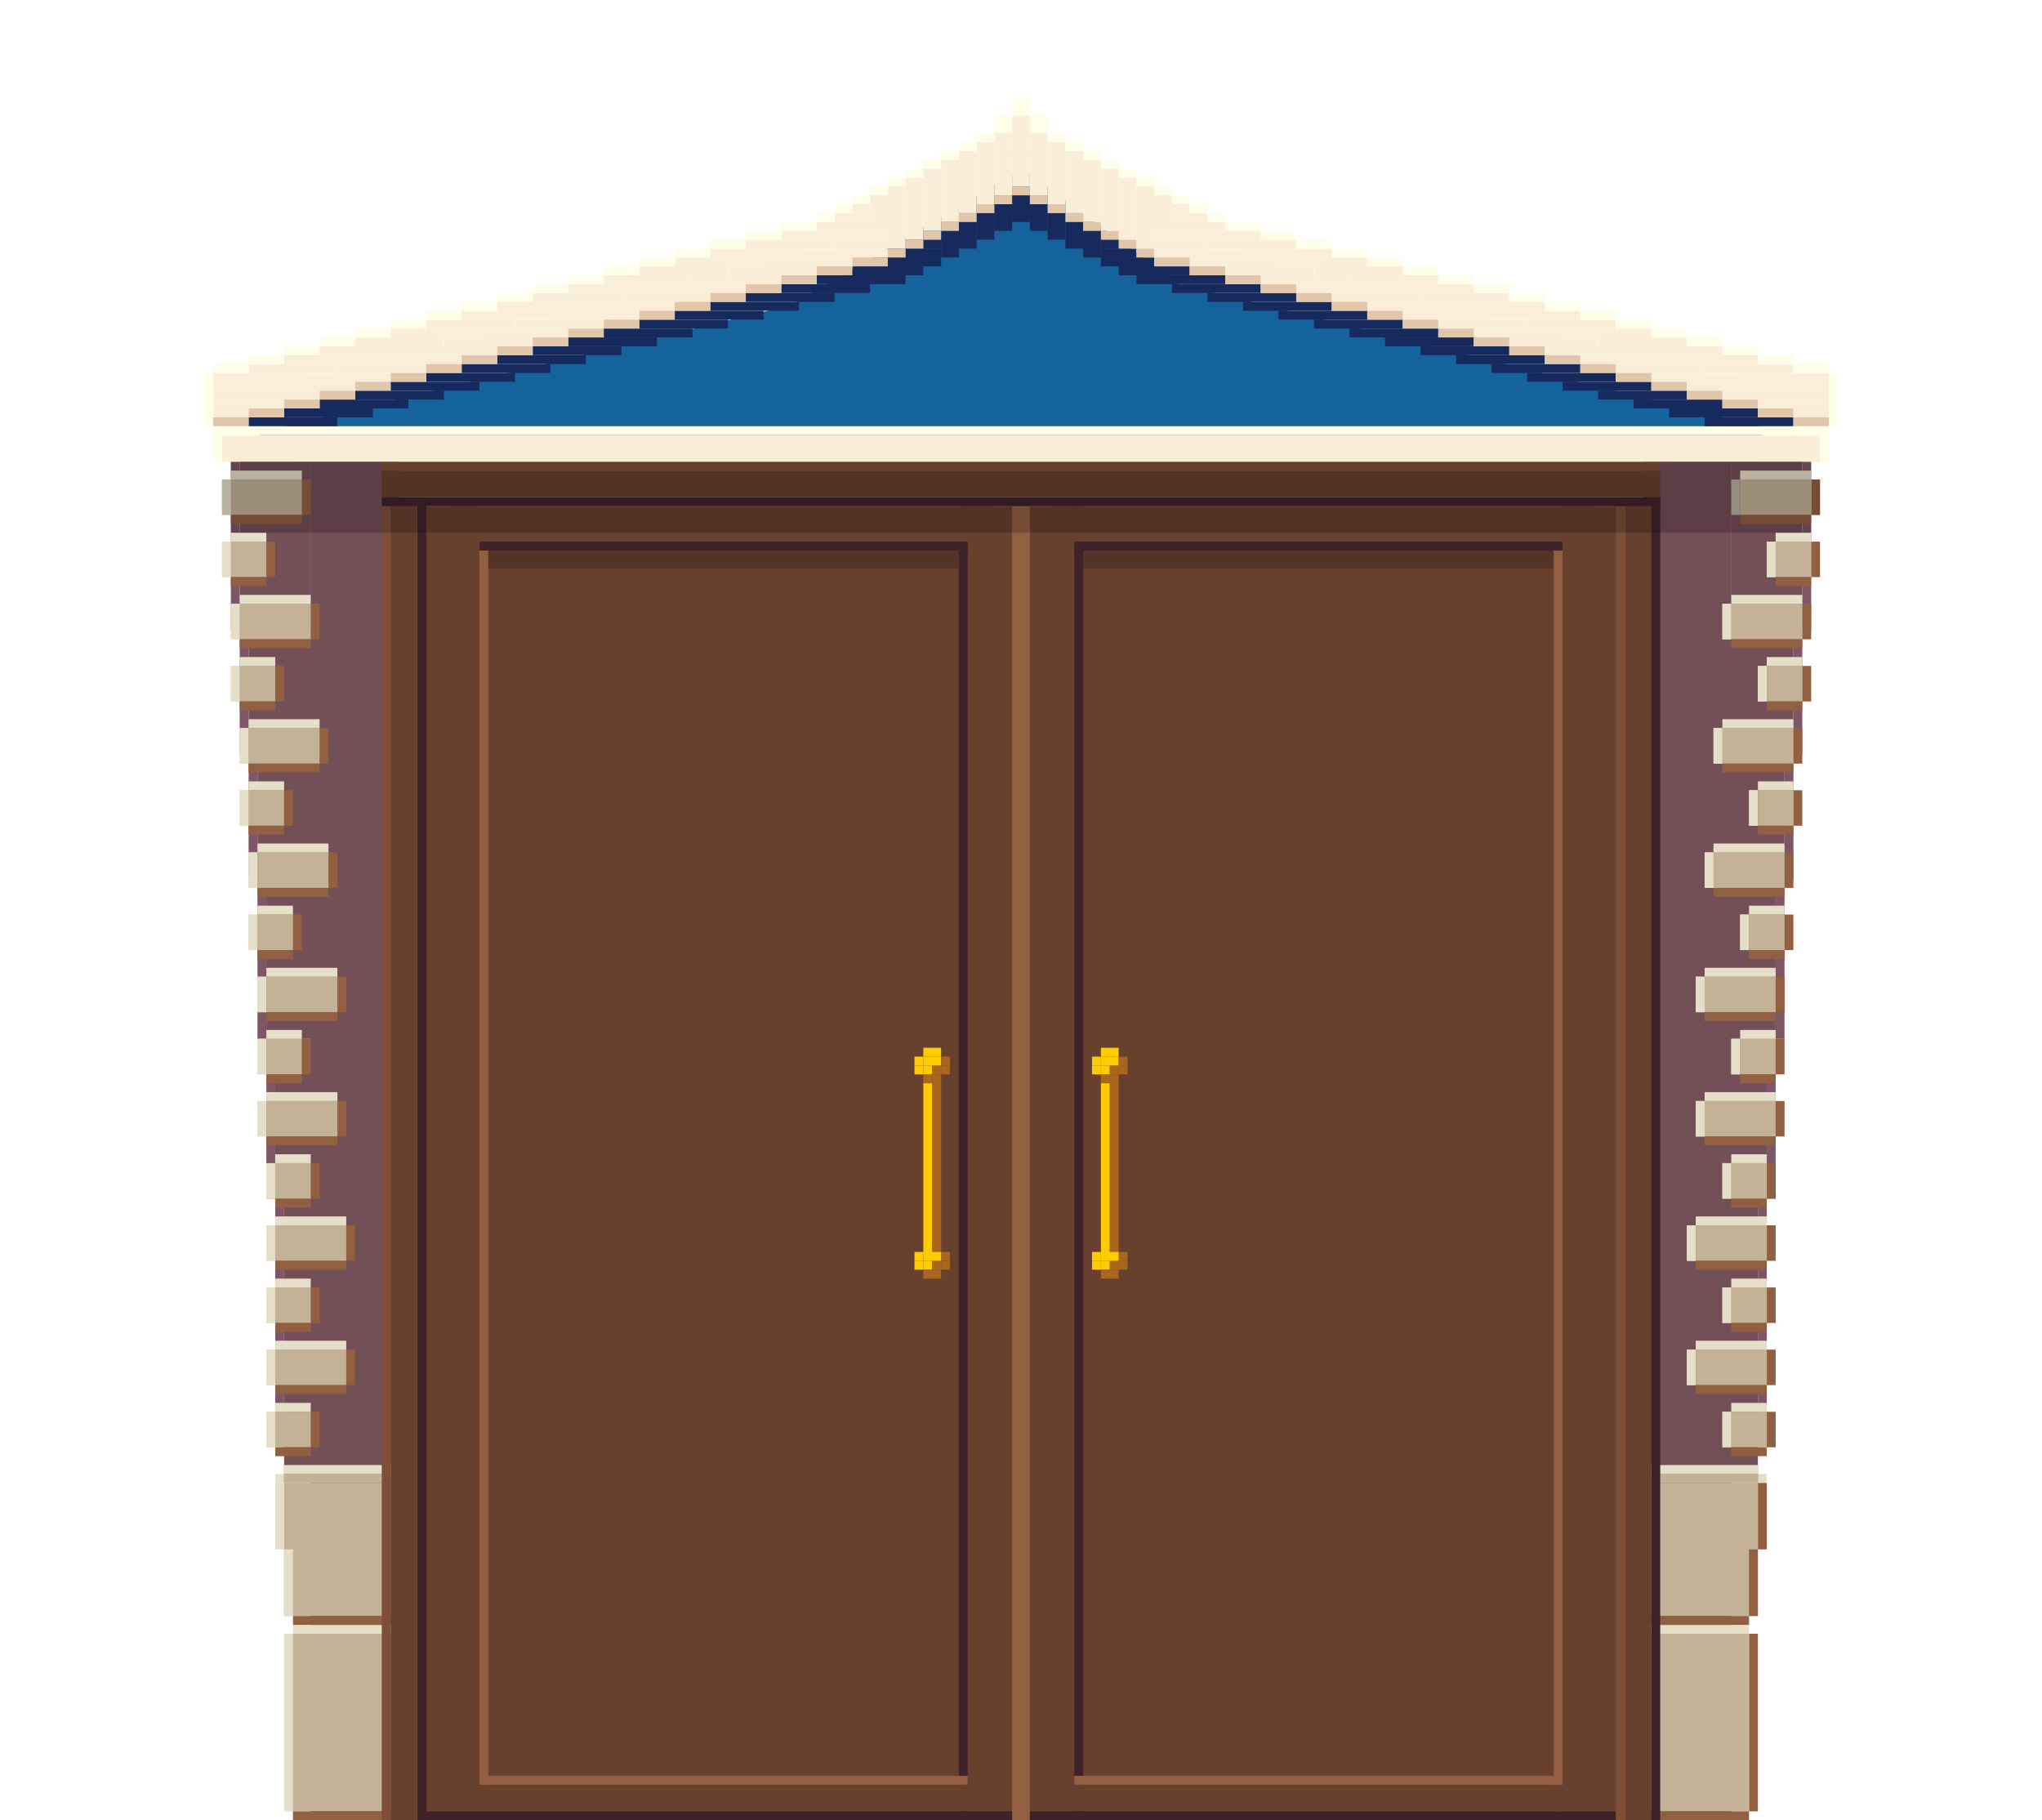 <svg
  width="920"
  height="820"
  viewBox="0 0 920 820"
  fill="none"
  xmlns="http://www.w3.org/2000/svg"
>
  <g clip-path="url(#clip0_3649_206467)">
    <rect
      width="272"
      height="592"
      transform="matrix(-1 0 0 1 460 228)"
      fill="#67402E"
    />
    <rect
      width="596"
      height="24"
      transform="matrix(3.21235e-08 -1 -1 -5.94794e-08 216 820)"
      fill="#67402E"
    />
    <rect
      width="596"
      height="4"
      transform="matrix(3.21235e-08 -1 -1 -5.94794e-08 192 820)"
      fill="#3E222A"
    />
    <rect
      width="596"
      height="4"
      transform="matrix(3.21235e-08 -1 -1 -5.94794e-08 220 820)"
      fill="#935F41"
    />
    <rect
      width="596"
      height="24"
      transform="matrix(3.21235e-08 -1 -1 -5.94794e-08 460 820)"
      fill="#67402E"
    />
    <rect
      width="596"
      height="4"
      transform="matrix(3.21235e-08 -1 -1 -5.94794e-08 436 820)"
      fill="#3E222A"
    />
    <rect
      width="596"
      height="4"
      transform="matrix(3.21235e-08 -1 -1 -5.94794e-08 460 820)"
      fill="#935F41"
    />
    <rect
      width="246"
      height="12"
      transform="matrix(-1 -3.41162e-08 1.91612e-08 1 448 804)"
      fill="#67402E"
    />
    <rect
      width="264"
      height="4"
      transform="matrix(-1 -3.41162e-08 1.91612e-08 1 456 816)"
      fill="#3E222A"
    />
    <rect
      width="220"
      height="4"
      transform="matrix(-1 -3.41162e-08 1.91612e-08 1 436.001 800)"
      fill="#935F41"
    />
    <rect
      x="448.001"
      y="244"
      width="246"
      height="16"
      transform="rotate(180 448.001 244)"
      fill="#67402E"
    />
    <rect
      x="436.001"
      y="248"
      width="220"
      height="4"
      transform="rotate(180 436.001 248)"
      fill="#3E222A"
    />
    <rect
      width="212"
      height="8"
      transform="matrix(-1 0 0 1 432 248)"
      fill="black"
      fill-opacity="0.2"
    />
    <g filter="url(#filter0_ii_3649_206467)">
      <rect
        width="148"
        height="182"
        transform="matrix(-1 0 0 1 400 280)"
        fill="#67402E"
      />
    </g>
    <g filter="url(#filter1_ii_3649_206467)">
      <rect
        width="148"
        height="290"
        transform="matrix(-1 0 0 1 400 486)"
        fill="#67402E"
      />
    </g>
    <rect x="416" y="488" width="4" height="77" fill="#FFCC00" />
    <rect x="420" y="484" width="4" height="81" fill="#AA651F" />
    <rect x="412" y="480" width="4" height="4" fill="#FFCC00" />
    <rect
      width="4"
      height="4"
      transform="matrix(1 0 0 -1 412 568)"
      fill="#FFCC00"
    />
    <rect x="416" y="480" width="4" height="4" fill="#FFCC00" />
    <rect x="416" y="568" width="4" height="4" fill="#FFCC00" />
    <rect x="424" y="480" width="4" height="4" fill="#AA651F" />
    <rect
      width="4"
      height="4"
      transform="matrix(1 0 0 -1 424 568)"
      fill="#AA651F"
    />
    <rect x="420" y="480" width="4" height="4" fill="#AA651F" />
    <rect x="420" y="568" width="4" height="4" fill="#AA651F" />
    <rect x="416" y="484" width="4" height="4" fill="#AA651F" />
    <rect x="416" y="476" width="8" height="4" fill="#FFCC00" />
    <rect x="416" y="564" width="8" height="4" fill="#FFCC00" />
    <rect x="412" y="476" width="4" height="4" fill="#FFCC00" />
    <rect
      width="4"
      height="4"
      transform="matrix(1 0 0 -1 412 572)"
      fill="#FFCC00"
    />
    <rect x="424" y="476" width="4" height="4" fill="#AA651F" />
    <rect
      width="4"
      height="4"
      transform="matrix(1 0 0 -1 424 572)"
      fill="#AA651F"
    />
    <rect x="416" y="472" width="8" height="4" fill="#FFCC00" />
    <rect
      width="8"
      height="4"
      transform="matrix(1 0 0 -1 416 576)"
      fill="#AA651F"
    />
  </g>
  <g clip-path="url(#clip1_3649_206467)">
    <rect
      width="272"
      height="592"
      transform="translate(460 228)"
      fill="#67402E"
    />
    <rect
      x="704"
      y="820"
      width="596"
      height="24"
      transform="rotate(-90 704 820)"
      fill="#67402E"
    />
    <rect
      x="728"
      y="820"
      width="596"
      height="4"
      transform="rotate(-90 728 820)"
      fill="#3E222A"
    />
    <rect
      x="700"
      y="820"
      width="596"
      height="4"
      transform="rotate(-90 700 820)"
      fill="#935F41"
    />
    <rect
      x="460"
      y="820"
      width="596"
      height="24"
      transform="rotate(-90 460 820)"
      fill="#67402E"
    />
    <rect
      x="484"
      y="820"
      width="596"
      height="4"
      transform="rotate(-90 484 820)"
      fill="#3E222A"
    />
    <rect
      x="460"
      y="820"
      width="596"
      height="4"
      transform="rotate(-90 460 820)"
      fill="#935F41"
    />
    <rect x="472" y="804" width="246" height="12" fill="#67402E" />
    <rect x="464" y="816" width="264" height="4" fill="#3E222A" />
    <rect x="483.999" y="800" width="220" height="4" fill="#935F41" />
    <rect
      width="246"
      height="16"
      transform="matrix(1 3.41162e-08 -1.91612e-08 -1 471.999 244)"
      fill="#67402E"
    />
    <rect
      width="220"
      height="4"
      transform="matrix(1 3.41162e-08 -1.91612e-08 -1 483.999 248)"
      fill="#3E222A"
    />
    <rect
      x="488"
      y="248"
      width="212"
      height="8"
      fill="black"
      fill-opacity="0.2"
    />
    <g filter="url(#filter2_ii_3649_206467)">
      <rect
        width="148"
        height="182"
        transform="translate(520 280)"
        fill="#67402E"
      />
    </g>
    <g filter="url(#filter3_ii_3649_206467)">
      <rect
        width="148"
        height="290"
        transform="translate(520 486)"
        fill="#67402E"
      />
    </g>
    <rect x="496" y="488" width="4" height="77" fill="#FFCC00" />
    <rect x="500" y="484" width="4" height="81" fill="#AA651F" />
    <rect x="492" y="480" width="4" height="4" fill="#FFCC00" />
    <rect
      width="4"
      height="4"
      transform="matrix(1 0 0 -1 492 568)"
      fill="#FFCC00"
    />
    <rect x="496" y="480" width="4" height="4" fill="#FFCC00" />
    <rect x="496" y="568" width="4" height="4" fill="#FFCC00" />
    <rect x="504" y="480" width="4" height="4" fill="#AA651F" />
    <rect
      width="4"
      height="4"
      transform="matrix(1 0 0 -1 504 568)"
      fill="#AA651F"
    />
    <rect x="500" y="480" width="4" height="4" fill="#AA651F" />
    <rect x="500" y="568" width="4" height="4" fill="#AA651F" />
    <rect x="496" y="484" width="4" height="4" fill="#AA651F" />
    <rect x="496" y="476" width="8" height="4" fill="#FFCC00" />
    <rect x="496" y="564" width="8" height="4" fill="#FFCC00" />
    <rect x="492" y="476" width="4" height="4" fill="#FFCC00" />
    <rect
      width="4"
      height="4"
      transform="matrix(1 0 0 -1 492 572)"
      fill="#FFCC00"
    />
    <rect x="504" y="476" width="4" height="4" fill="#AA651F" />
    <rect
      width="4"
      height="4"
      transform="matrix(1 0 0 -1 504 572)"
      fill="#AA651F"
    />
    <rect x="496" y="472" width="8" height="4" fill="#FFCC00" />
    <rect
      width="8"
      height="4"
      transform="matrix(1 0 0 -1 496 576)"
      fill="#AA651F"
    />
  </g>
  <rect x="124" y="668" width="4" height="30" fill="#E6DFC7" />
  <rect x="128" y="736" width="4" height="80" fill="#E6DFC7" />
  <rect x="124" y="664" width="4" height="4" fill="#E6DFC7" />
  <rect x="124" y="540" width="4" height="108" fill="#7E5668" />
  <rect x="120" y="468" width="4" height="72" fill="#7E5668" />
  <rect x="116" y="396" width="4" height="72" fill="#7E5668" />
  <rect x="112" y="340" width="4" height="56" fill="#7E5668" />
  <rect x="108" y="284" width="4" height="56" fill="#7E5668" />
  <rect x="104" y="208" width="4" height="76" fill="#7E5668" />
  <rect x="164" y="668" width="4" height="152" fill="#3E222A" />
  <rect x="160" y="540" width="4" height="128" fill="#3E222A" />
  <rect x="156" y="468" width="4" height="72" fill="#3E222A" />
  <rect x="152" y="396" width="4" height="72" fill="#3E222A" />
  <rect x="148" y="340" width="4" height="56" fill="#3E222A" />
  <rect x="144" y="284" width="4" height="56" fill="#3E222A" />
  <rect x="140" y="202" width="4" height="82" fill="#3E222A" />
  <rect x="128" y="540" width="32" height="128" fill="#734F58" />
  <rect x="124" y="468" width="32" height="72" fill="#734F58" />
  <rect x="120" y="396" width="32" height="72" fill="#734F58" />
  <rect x="116" y="340" width="32" height="56" fill="#734F58" />
  <rect x="112" y="284" width="32" height="56" fill="#734F58" />
  <rect x="108" y="206" width="32" height="78" fill="#734F58" />
  <rect x="112" y="228" width="28" height="8" fill="#734F58" />
  <rect x="116" y="220" width="24" height="8" fill="#734F58" />
  <rect x="140" y="199" width="40" height="621" fill="#734F58" />
  <rect x="128" y="668" width="52" height="60" fill="#C3B295" />
  <rect x="128" y="664" width="52" height="4" fill="#C3B295" />
  <rect x="132" y="736" width="48" height="80" fill="#C3B295" />
  <rect x="132" y="732" width="48" height="4" fill="#E6DFC7" />
  <rect x="128" y="660" width="52" height="4" fill="#E6DFC7" />
  <rect x="132" y="728" width="48" height="4" fill="#935F41" />
  <rect x="132" y="816" width="48" height="4" fill="#935F41" />
  <rect x="120" y="608" width="4" height="16" fill="#E6DFC7" />
  <rect x="120" y="608" width="4" height="16" fill="#E6DFC7" />
  <rect x="156" y="608" width="4" height="16" fill="#935F41" />
  <rect x="124" y="608" width="32" height="16" fill="#C3B295" />
  <rect x="124" y="604" width="32" height="4" fill="#E6DFC7" />
  <rect x="124" y="624" width="32" height="4" fill="#935F41" />
  <rect x="120" y="552" width="4" height="16" fill="#E6DFC7" />
  <rect x="120" y="552" width="4" height="16" fill="#E6DFC7" />
  <rect x="156" y="552" width="4" height="16" fill="#935F41" />
  <rect x="124" y="552" width="32" height="16" fill="#C3B295" />
  <rect x="124" y="548" width="32" height="4" fill="#E6DFC7" />
  <rect x="124" y="568" width="32" height="4" fill="#935F41" />
  <rect x="116" y="496" width="4" height="16" fill="#E6DFC7" />
  <rect x="116" y="496" width="4" height="16" fill="#E6DFC7" />
  <rect x="152" y="496" width="4" height="16" fill="#935F41" />
  <rect x="120" y="496" width="32" height="16" fill="#C3B295" />
  <rect x="120" y="492" width="32" height="4" fill="#E6DFC7" />
  <rect x="120" y="512" width="32" height="4" fill="#935F41" />
  <rect x="116" y="440" width="4" height="16" fill="#E6DFC7" />
  <rect x="116" y="440" width="4" height="16" fill="#E6DFC7" />
  <rect x="152" y="440" width="4" height="16" fill="#935F41" />
  <rect x="120" y="440" width="32" height="16" fill="#C3B295" />
  <rect x="120" y="436" width="32" height="4" fill="#E6DFC7" />
  <rect x="120" y="456" width="32" height="4" fill="#935F41" />
  <rect x="112" y="384" width="4" height="16" fill="#E6DFC7" />
  <rect x="112" y="384" width="4" height="16" fill="#E6DFC7" />
  <rect x="148" y="384" width="4" height="16" fill="#935F41" />
  <rect x="116" y="384" width="32" height="16" fill="#C3B295" />
  <rect x="116" y="380" width="32" height="4" fill="#E6DFC7" />
  <rect x="116" y="400" width="32" height="4" fill="#935F41" />
  <rect x="108" y="328" width="4" height="16" fill="#E6DFC7" />
  <rect x="108" y="328" width="4" height="16" fill="#E6DFC7" />
  <rect x="144" y="328" width="4" height="16" fill="#935F41" />
  <rect x="112" y="328" width="32" height="16" fill="#C3B295" />
  <rect x="112" y="324" width="32" height="4" fill="#E6DFC7" />
  <rect x="112" y="344" width="32" height="4" fill="#935F41" />
  <rect x="104" y="272" width="4" height="16" fill="#E6DFC7" />
  <rect x="104" y="272" width="4" height="16" fill="#E6DFC7" />
  <rect x="140" y="272" width="4" height="16" fill="#935F41" />
  <rect x="108" y="272" width="32" height="16" fill="#C3B295" />
  <rect x="108" y="268" width="32" height="4" fill="#E6DFC7" />
  <rect x="108" y="288" width="32" height="4" fill="#935F41" />
  <rect x="100" y="216" width="4" height="16" fill="#E6DFC7" />
  <rect x="100" y="216" width="4" height="16" fill="#B8B29F" />
  <rect x="136" y="216" width="4" height="16" fill="#935F41" />
  <rect x="104" y="216" width="32" height="16" fill="#C3B295" />
  <rect x="104" y="212" width="32" height="4" fill="#E6DFC7" />
  <rect x="104" y="232" width="32" height="4" fill="#935F41" />
  <rect x="120" y="580" width="4" height="16" fill="#E6DFC7" />
  <rect x="120" y="580" width="4" height="16" fill="#E6DFC7" />
  <rect x="140" y="580" width="4" height="16" fill="#935F41" />
  <rect x="124" y="580" width="16" height="16" fill="#C3B295" />
  <rect x="124" y="576" width="16" height="4" fill="#E6DFC7" />
  <rect x="124" y="596" width="16" height="4" fill="#935F41" />
  <rect x="120" y="636" width="4" height="16" fill="#E6DFC7" />
  <rect x="120" y="636" width="4" height="16" fill="#E6DFC7" />
  <rect x="140" y="636" width="4" height="16" fill="#935F41" />
  <rect x="124" y="636" width="16" height="16" fill="#C3B295" />
  <rect x="124" y="632" width="16" height="4" fill="#E6DFC7" />
  <rect x="124" y="652" width="16" height="4" fill="#935F41" />
  <rect x="120" y="524" width="4" height="16" fill="#E6DFC7" />
  <rect x="120" y="524" width="4" height="16" fill="#E6DFC7" />
  <rect x="140" y="524" width="4" height="16" fill="#935F41" />
  <rect x="124" y="524" width="16" height="16" fill="#C3B295" />
  <rect x="124" y="520" width="16" height="4" fill="#E6DFC7" />
  <rect x="124" y="540" width="16" height="4" fill="#935F41" />
  <rect x="116" y="468" width="4" height="16" fill="#E6DFC7" />
  <rect x="116" y="468" width="4" height="16" fill="#E6DFC7" />
  <rect x="136" y="468" width="4" height="16" fill="#935F41" />
  <rect x="120" y="468" width="16" height="16" fill="#C3B295" />
  <rect x="120" y="464" width="16" height="4" fill="#E6DFC7" />
  <rect x="120" y="484" width="16" height="4" fill="#935F41" />
  <rect x="112" y="412" width="4" height="16" fill="#E6DFC7" />
  <rect x="112" y="412" width="4" height="16" fill="#E6DFC7" />
  <rect x="132" y="412" width="4" height="16" fill="#935F41" />
  <rect x="116" y="412" width="16" height="16" fill="#C3B295" />
  <rect x="116" y="408" width="16" height="4" fill="#E6DFC7" />
  <rect x="116" y="428" width="16" height="4" fill="#935F41" />
  <rect x="108" y="356" width="4" height="16" fill="#E6DFC7" />
  <rect x="108" y="356" width="4" height="16" fill="#E6DFC7" />
  <rect x="128" y="356" width="4" height="16" fill="#935F41" />
  <rect x="112" y="356" width="16" height="16" fill="#C3B295" />
  <rect x="112" y="352" width="16" height="4" fill="#E6DFC7" />
  <rect x="112" y="372" width="16" height="4" fill="#935F41" />
  <rect x="104" y="300" width="4" height="16" fill="#E6DFC7" />
  <rect x="104" y="300" width="4" height="16" fill="#E6DFC7" />
  <rect x="124" y="300" width="4" height="16" fill="#935F41" />
  <rect x="108" y="300" width="16" height="16" fill="#C3B295" />
  <rect x="108" y="296" width="16" height="4" fill="#E6DFC7" />
  <rect x="108" y="316" width="16" height="4" fill="#935F41" />
  <rect x="100" y="244" width="4" height="16" fill="#E6DFC7" />
  <rect x="100" y="244" width="4" height="16" fill="#E6DFC7" />
  <rect x="120" y="244" width="4" height="16" fill="#935F41" />
  <rect x="104" y="244" width="16" height="16" fill="#C3B295" />
  <rect x="104" y="240" width="16" height="4" fill="#E6DFC7" />
  <rect x="104" y="260" width="16" height="4" fill="#935F41" />
  <rect x="128" y="698" width="4" height="30" fill="#E6DFC7" />
  <rect
    width="4"
    height="30"
    transform="matrix(-1 0 0 1 796 668)"
    fill="#935F41"
  />
  <rect
    width="4"
    height="80"
    transform="matrix(-1 0 0 1 792 736)"
    fill="#935F41"
  />
  <rect
    width="4"
    height="4"
    transform="matrix(-1 0 0 1 796 664)"
    fill="#E6DFC7"
  />
  <rect
    width="4"
    height="108"
    transform="matrix(-1 0 0 1 796 540)"
    fill="#7E5668"
  />
  <rect
    width="4"
    height="72"
    transform="matrix(-1 0 0 1 800 468)"
    fill="#7E5668"
  />
  <rect
    width="4"
    height="72"
    transform="matrix(-1 0 0 1 804 396)"
    fill="#7E5668"
  />
  <rect
    width="4"
    height="56"
    transform="matrix(-1 0 0 1 808 340)"
    fill="#7E5668"
  />
  <rect
    width="4"
    height="56"
    transform="matrix(-1 0 0 1 812 284)"
    fill="#7E5668"
  />
  <rect
    width="4"
    height="76"
    transform="matrix(-1 0 0 1 816 208)"
    fill="#7E5668"
  />
  <rect
    width="4"
    height="152"
    transform="matrix(-1 0 0 1 756 668)"
    fill="#3E222A"
  />
  <rect
    width="4"
    height="128"
    transform="matrix(-1 0 0 1 760 540)"
    fill="#3E222A"
  />
  <rect
    width="4"
    height="72"
    transform="matrix(-1 0 0 1 764 468)"
    fill="#3E222A"
  />
  <rect
    width="4"
    height="72"
    transform="matrix(-1 0 0 1 768 396)"
    fill="#3E222A"
  />
  <rect
    width="4"
    height="56"
    transform="matrix(-1 0 0 1 772 340)"
    fill="#3E222A"
  />
  <rect
    width="4"
    height="56"
    transform="matrix(-1 0 0 1 776 284)"
    fill="#3E222A"
  />
  <rect
    width="4"
    height="82"
    transform="matrix(-1 0 0 1 780 202)"
    fill="#3E222A"
  />
  <rect
    width="32"
    height="128"
    transform="matrix(-1 0 0 1 792 540)"
    fill="#734F58"
  />
  <rect
    width="32"
    height="72"
    transform="matrix(-1 0 0 1 796 468)"
    fill="#734F58"
  />
  <rect
    width="32"
    height="72"
    transform="matrix(-1 0 0 1 800 396)"
    fill="#734F58"
  />
  <rect
    width="32"
    height="56"
    transform="matrix(-1 0 0 1 804 340)"
    fill="#734F58"
  />
  <rect
    width="32"
    height="56"
    transform="matrix(-1 0 0 1 808 284)"
    fill="#734F58"
  />
  <rect
    width="32"
    height="78"
    transform="matrix(-1 0 0 1 812 206)"
    fill="#734F58"
  />
  <rect
    width="28"
    height="8"
    transform="matrix(-1 0 0 1 808 228)"
    fill="#734F58"
  />
  <rect
    width="24"
    height="8"
    transform="matrix(-1 0 0 1 804 220)"
    fill="#734F58"
  />
  <rect
    width="40"
    height="621"
    transform="matrix(-1 0 0 1 780 199)"
    fill="#734F58"
  />
  <rect
    width="52"
    height="60"
    transform="matrix(-1 0 0 1 792 668)"
    fill="#C3B295"
  />
  <rect
    width="52"
    height="4"
    transform="matrix(-1 0 0 1 792 664)"
    fill="#C3B295"
  />
  <rect
    width="48"
    height="80"
    transform="matrix(-1 0 0 1 788 736)"
    fill="#C3B295"
  />
  <rect
    width="48"
    height="4"
    transform="matrix(-1 0 0 1 788 732)"
    fill="#E6DFC7"
  />
  <rect
    width="52"
    height="4"
    transform="matrix(-1 0 0 1 792 660)"
    fill="#E6DFC7"
  />
  <rect
    width="48"
    height="4"
    transform="matrix(-1 0 0 1 788 728)"
    fill="#935F41"
  />
  <rect
    width="48"
    height="4"
    transform="matrix(-1 0 0 1 788 816)"
    fill="#935F41"
  />
  <rect x="760" y="608" width="4" height="16" fill="#E6DFC7" />
  <rect x="760" y="608" width="4" height="16" fill="#E6DFC7" />
  <rect x="796" y="608" width="4" height="16" fill="#935F41" />
  <rect x="764" y="608" width="32" height="16" fill="#C3B295" />
  <rect x="764" y="604" width="32" height="4" fill="#E6DFC7" />
  <rect x="764" y="624" width="32" height="4" fill="#935F41" />
  <rect x="760" y="552" width="4" height="16" fill="#E6DFC7" />
  <rect x="760" y="552" width="4" height="16" fill="#E6DFC7" />
  <rect x="796" y="552" width="4" height="16" fill="#935F41" />
  <rect x="764" y="552" width="32" height="16" fill="#C3B295" />
  <rect x="764" y="548" width="32" height="4" fill="#E6DFC7" />
  <rect x="764" y="568" width="32" height="4" fill="#935F41" />
  <rect x="764" y="496" width="4" height="16" fill="#E6DFC7" />
  <rect x="764" y="496" width="4" height="16" fill="#E6DFC7" />
  <rect x="800" y="496" width="4" height="16" fill="#935F41" />
  <rect x="768" y="496" width="32" height="16" fill="#C3B295" />
  <rect x="768" y="492" width="32" height="4" fill="#E6DFC7" />
  <rect x="768" y="512" width="32" height="4" fill="#935F41" />
  <rect x="764" y="440" width="4" height="16" fill="#E6DFC7" />
  <rect x="764" y="440" width="4" height="16" fill="#E6DFC7" />
  <rect x="800" y="440" width="4" height="16" fill="#935F41" />
  <rect x="768" y="440" width="32" height="16" fill="#C3B295" />
  <rect x="768" y="436" width="32" height="4" fill="#E6DFC7" />
  <rect x="768" y="456" width="32" height="4" fill="#935F41" />
  <rect x="768" y="384" width="4" height="16" fill="#E6DFC7" />
  <rect x="768" y="384" width="4" height="16" fill="#E6DFC7" />
  <rect x="804" y="384" width="4" height="16" fill="#935F41" />
  <rect x="772" y="384" width="32" height="16" fill="#C3B295" />
  <rect x="772" y="380" width="32" height="4" fill="#E6DFC7" />
  <rect x="772" y="400" width="32" height="4" fill="#935F41" />
  <rect x="772" y="328" width="4" height="16" fill="#E6DFC7" />
  <rect x="772" y="328" width="4" height="16" fill="#E6DFC7" />
  <rect x="808" y="328" width="4" height="16" fill="#935F41" />
  <rect x="776" y="328" width="32" height="16" fill="#C3B295" />
  <rect x="776" y="324" width="32" height="4" fill="#E6DFC7" />
  <rect x="776" y="344" width="32" height="4" fill="#935F41" />
  <rect x="776" y="272" width="4" height="16" fill="#E6DFC7" />
  <rect x="776" y="272" width="4" height="16" fill="#E6DFC7" />
  <rect x="812" y="272" width="4" height="16" fill="#935F41" />
  <rect x="780" y="272" width="32" height="16" fill="#C3B295" />
  <rect x="780" y="268" width="32" height="4" fill="#E6DFC7" />
  <rect x="780" y="288" width="32" height="4" fill="#935F41" />
  <rect
    width="4"
    height="16"
    transform="matrix(-1 0 0 1 820 216)"
    fill="#E6DFC7"
  />
  <rect
    width="4"
    height="16"
    transform="matrix(-1 0 0 1 820 216)"
    fill="#764C34"
  />
  <rect
    width="4"
    height="16"
    transform="matrix(-1 0 0 1 784 216)"
    fill="#B8B29F"
  />
  <rect
    width="32"
    height="16"
    transform="matrix(-1 0 0 1 816 216)"
    fill="#C3B295"
  />
  <rect
    width="32"
    height="4"
    transform="matrix(-1 0 0 1 816 212)"
    fill="#E6DFC7"
  />
  <rect
    width="32"
    height="4"
    transform="matrix(-1 0 0 1 816 232)"
    fill="#935F41"
  />
  <rect x="776" y="580" width="4" height="16" fill="#E6DFC7" />
  <rect x="776" y="580" width="4" height="16" fill="#E6DFC7" />
  <rect x="796" y="580" width="4" height="16" fill="#935F41" />
  <rect x="780" y="580" width="16" height="16" fill="#C3B295" />
  <rect x="780" y="576" width="16" height="4" fill="#E6DFC7" />
  <rect x="780" y="596" width="16" height="4" fill="#935F41" />
  <rect x="776" y="636" width="4" height="16" fill="#E6DFC7" />
  <rect x="776" y="636" width="4" height="16" fill="#E6DFC7" />
  <rect x="796" y="636" width="4" height="16" fill="#935F41" />
  <rect x="780" y="636" width="16" height="16" fill="#C3B295" />
  <rect x="780" y="632" width="16" height="4" fill="#E6DFC7" />
  <rect x="780" y="652" width="16" height="4" fill="#935F41" />
  <rect x="776" y="524" width="4" height="16" fill="#E6DFC7" />
  <rect x="776" y="524" width="4" height="16" fill="#E6DFC7" />
  <rect x="796" y="524" width="4" height="16" fill="#935F41" />
  <rect x="780" y="524" width="16" height="16" fill="#C3B295" />
  <rect x="780" y="520" width="16" height="4" fill="#E6DFC7" />
  <rect x="780" y="540" width="16" height="4" fill="#935F41" />
  <rect x="780" y="468" width="4" height="16" fill="#E6DFC7" />
  <rect x="780" y="468" width="4" height="16" fill="#E6DFC7" />
  <rect x="800" y="468" width="4" height="16" fill="#935F41" />
  <rect x="784" y="468" width="16" height="16" fill="#C3B295" />
  <rect x="784" y="464" width="16" height="4" fill="#E6DFC7" />
  <rect x="784" y="484" width="16" height="4" fill="#935F41" />
  <rect x="784" y="412" width="4" height="16" fill="#E6DFC7" />
  <rect x="784" y="412" width="4" height="16" fill="#E6DFC7" />
  <rect x="804" y="412" width="4" height="16" fill="#935F41" />
  <rect x="788" y="412" width="16" height="16" fill="#C3B295" />
  <rect x="788" y="408" width="16" height="4" fill="#E6DFC7" />
  <rect x="788" y="428" width="16" height="4" fill="#935F41" />
  <rect x="788" y="356" width="4" height="16" fill="#E6DFC7" />
  <rect x="788" y="356" width="4" height="16" fill="#E6DFC7" />
  <rect x="808" y="356" width="4" height="16" fill="#935F41" />
  <rect x="792" y="356" width="16" height="16" fill="#C3B295" />
  <rect x="792" y="352" width="16" height="4" fill="#E6DFC7" />
  <rect x="792" y="372" width="16" height="4" fill="#935F41" />
  <rect x="792" y="300" width="4" height="16" fill="#E6DFC7" />
  <rect x="792" y="300" width="4" height="16" fill="#E6DFC7" />
  <rect x="812" y="300" width="4" height="16" fill="#935F41" />
  <rect x="796" y="300" width="16" height="16" fill="#C3B295" />
  <rect x="796" y="296" width="16" height="4" fill="#E6DFC7" />
  <rect x="796" y="316" width="16" height="4" fill="#935F41" />
  <rect x="796" y="244" width="4" height="16" fill="#E6DFC7" />
  <rect x="796" y="244" width="4" height="16" fill="#E6DFC7" />
  <rect x="816" y="244" width="4" height="16" fill="#935F41" />
  <rect x="800" y="244" width="16" height="16" fill="#C3B295" />
  <rect x="800" y="240" width="16" height="4" fill="#E6DFC7" />
  <rect x="800" y="260" width="16" height="4" fill="#935F41" />
  <rect
    width="4"
    height="30"
    transform="matrix(-1 0 0 1 792 698)"
    fill="#935F41"
  />
  <rect
    x="176"
    y="820"
    width="596"
    height="12"
    transform="rotate(-90 176 820)"
    fill="#67402E"
  />
  <rect
    x="188"
    y="820"
    width="596"
    height="4"
    transform="rotate(-90 188 820)"
    fill="#3E222A"
  />
  <rect
    x="172"
    y="820"
    width="596"
    height="4"
    transform="rotate(-90 172 820)"
    fill="#7D4F37"
  />
  <rect
    x="732"
    y="820"
    width="596"
    height="12"
    transform="rotate(-90 732 820)"
    fill="#67402E"
  />
  <rect
    x="744"
    y="820"
    width="596"
    height="4"
    transform="rotate(-90 744 820)"
    fill="#3E222A"
  />
  <rect
    x="728"
    y="820"
    width="596"
    height="4"
    transform="rotate(-90 728 820)"
    fill="#7D4F37"
  />
  <rect
    width="576"
    height="12"
    transform="matrix(-1 -3.32389e-08 -5.74835e-08 1 748 212)"
    fill="#67402E"
  />
  <rect
    width="576"
    height="4"
    transform="matrix(-1 -3.32389e-08 -5.74835e-08 1 748 208)"
    fill="#7D4F37"
  />
  <rect
    width="576"
    height="4"
    transform="matrix(-1 -3.32389e-08 -5.74835e-08 1 748 224)"
    fill="#3E222A"
  />
  <path
    d="M794 208H132.22L116 194.991L356.057 137.6L460.677 76L531.234 128.035L794 192.313V208Z"
    fill="#15639D"
  />
  <rect
    x="104"
    y="208"
    width="712"
    height="32"
    fill="black"
    fill-opacity="0.2"
  />
  <rect x="100" y="196" width="720" height="12" fill="#FBEED9" />
  <rect x="100" y="192" width="720" height="4" fill="#FFFEE8" />
  <rect x="96" y="192" width="4" height="16" fill="#FFFEE8" />
  <rect x="820" y="192" width="4" height="16" fill="#FFFEE8" />
  <g clip-path="url(#clip2_3649_206467)">
    <rect x="96" y="180" width="32" height="4" fill="#FBEED9" />
    <rect x="96" y="184" width="16" height="4" fill="#FBEED9" />
    <rect x="96" y="176" width="48" height="4" fill="#FBEED9" />
    <rect x="280" y="132" width="40" height="4" fill="#FBEED9" />
    <rect x="96" y="172" width="64" height="4" fill="#FBEED9" />
    <rect x="296" y="128" width="40" height="4" fill="#FBEED9" />
    <rect x="136" y="168" width="40" height="4" fill="#FBEED9" />
    <rect x="312" y="124" width="40" height="4" fill="#FBEED9" />
    <rect x="152" y="164" width="40" height="4" fill="#FBEED9" />
    <rect x="328" y="120" width="40" height="4" fill="#FBEED9" />
    <rect x="168" y="160" width="40" height="4" fill="#FBEED9" />
    <rect x="344" y="116" width="40" height="4" fill="#FBEED9" />
    <rect x="184" y="156" width="40" height="4" fill="#FBEED9" />
    <rect x="360" y="112" width="40" height="4" fill="#FBEED9" />
    <rect x="376" y="108" width="24" height="4" fill="#FBEED9" />
    <rect x="384" y="104" width="16" height="4" fill="#FBEED9" />
    <rect x="392" y="100" width="8" height="4" fill="#FBEED9" />
    <rect x="200" y="152" width="40" height="4" fill="#FBEED9" />
    <rect x="400" y="96" width="8" height="16" fill="#FBEED9" />
    <rect x="408" y="92" width="8" height="16" fill="#FBEED9" />
    <rect x="416" y="88" width="8" height="16" fill="#FBEED9" />
    <rect x="424" y="84" width="8" height="16" fill="#FBEED9" />
    <rect x="432" y="80" width="8" height="16" fill="#FBEED9" />
    <rect x="440" y="76" width="8" height="16" fill="#FBEED9" />
    <rect x="448" y="72" width="8" height="16" fill="#FBEED9" />
    <rect x="456" y="68" width="8" height="16" fill="#FBEED9" />
    <rect x="216" y="148" width="40" height="4" fill="#FBEED9" />
    <rect x="232" y="144" width="40" height="4" fill="#FBEED9" />
    <rect x="248" y="140" width="40" height="4" fill="#FBEED9" />
    <rect x="264" y="136" width="40" height="4" fill="#FBEED9" />
    <rect x="280" y="128" width="16" height="4" fill="#FFFEE8" />
    <rect x="120" y="168" width="16" height="4" fill="#FFFEE8" />
    <rect x="296" y="124" width="16" height="4" fill="#FFFEE8" />
    <rect x="136" y="164" width="16" height="4" fill="#FFFEE8" />
    <rect x="312" y="120" width="16" height="4" fill="#FFFEE8" />
    <rect x="152" y="160" width="16" height="4" fill="#FFFEE8" />
    <rect x="328" y="116" width="16" height="4" fill="#FFFEE8" />
    <rect x="168" y="156" width="16" height="4" fill="#FFFEE8" />
    <rect x="344" y="112" width="16" height="4" fill="#FFFEE8" />
    <rect x="184" y="152" width="16" height="4" fill="#FFFEE8" />
    <rect x="360" y="108" width="16" height="4" fill="#FFFEE8" />
    <rect x="200" y="148" width="16" height="4" fill="#FFFEE8" />
    <rect x="376" y="104" width="8" height="4" fill="#FFFEE8" />
    <rect x="384" y="100" width="8" height="4" fill="#FFFEE8" />
    <rect x="392" y="96" width="8" height="4" fill="#FFFEE8" />
    <rect x="400" y="92" width="8" height="4" fill="#FFFEE8" />
    <rect x="408" y="88" width="8" height="4" fill="#FFFEE8" />
    <rect x="416" y="84" width="8" height="4" fill="#FFFEE8" />
    <rect x="424" y="80" width="8" height="4" fill="#FFFEE8" />
    <rect x="432" y="76" width="8" height="4" fill="#FFFEE8" />
    <rect x="440" y="72" width="8" height="4" fill="#FFFEE8" />
    <rect x="448" y="68" width="8" height="4" fill="#FFFEE8" />
    <rect x="456" y="60" width="8" height="8" fill="#FFFEE8" />
    <rect x="216" y="144" width="16" height="4" fill="#FFFEE8" />
    <rect x="232" y="140" width="16" height="4" fill="#FFFEE8" />
    <rect x="248" y="136" width="16" height="4" fill="#FFFEE8" />
    <rect x="264" y="132" width="16" height="4" fill="#FFFEE8" />
    <rect x="96" y="168" width="40" height="4" fill="#FBEED9" />
    <rect x="272" y="124" width="40" height="4" fill="#FBEED9" />
    <rect x="112" y="164" width="40" height="4" fill="#FBEED9" />
    <rect x="288" y="120" width="40" height="4" fill="#FBEED9" />
    <rect x="128" y="160" width="40" height="4" fill="#FBEED9" />
    <rect x="304" y="116" width="40" height="4" fill="#FBEED9" />
    <rect x="144" y="156" width="40" height="4" fill="#FBEED9" />
    <rect x="320" y="112" width="40" height="4" fill="#FBEED9" />
    <rect x="160" y="152" width="40" height="4" fill="#FBEED9" />
    <rect x="336" y="108" width="40" height="4" fill="#FBEED9" />
    <rect x="176" y="148" width="40" height="4" fill="#FBEED9" />
    <rect x="352" y="104" width="40" height="4" fill="#FBEED9" />
    <rect x="368" y="100" width="24" height="4" fill="#FBEED9" />
    <rect x="376" y="96" width="16" height="4" fill="#FBEED9" />
    <rect x="384" y="92" width="8" height="4" fill="#FBEED9" />
    <rect x="192" y="144" width="40" height="4" fill="#FBEED9" />
    <rect x="392" y="88" width="8" height="16" fill="#FBEED9" />
    <rect x="400" y="84" width="8" height="16" fill="#FBEED9" />
    <rect x="408" y="80" width="8" height="16" fill="#FBEED9" />
    <rect x="416" y="76" width="8" height="16" fill="#FBEED9" />
    <rect x="424" y="72" width="8" height="16" fill="#FBEED9" />
    <rect x="432" y="68" width="8" height="16" fill="#FBEED9" />
    <rect x="440" y="64" width="8" height="16" fill="#FBEED9" />
    <rect x="448" y="60" width="8" height="16" fill="#FBEED9" />
    <rect x="456" y="52" width="8" height="20" fill="#FBEED9" />
    <rect x="208" y="140" width="40" height="4" fill="#FBEED9" />
    <rect x="224" y="136" width="40" height="4" fill="#FBEED9" />
    <rect x="240" y="132" width="40" height="4" fill="#FBEED9" />
    <rect x="256" y="128" width="40" height="4" fill="#FBEED9" />
    <rect x="96" y="164" width="16" height="4" fill="#FFFEE8" />
    <rect
      x="96"
      y="168"
      width="24"
      height="4"
      transform="rotate(90 96 168)"
      fill="#FFFEE8"
    />
    <rect x="272" y="120" width="16" height="4" fill="#FFFEE8" />
    <rect x="112" y="160" width="16" height="4" fill="#FFFEE8" />
    <rect x="288" y="116" width="16" height="4" fill="#FFFEE8" />
    <rect x="128" y="156" width="16" height="4" fill="#FFFEE8" />
    <rect x="304" y="112" width="16" height="4" fill="#FFFEE8" />
    <rect x="144" y="152" width="16" height="4" fill="#FFFEE8" />
    <rect x="320" y="108" width="16" height="4" fill="#FFFEE8" />
    <rect x="160" y="148" width="16" height="4" fill="#FFFEE8" />
    <rect x="336" y="104" width="16" height="4" fill="#FFFEE8" />
    <rect x="176" y="144" width="16" height="4" fill="#FFFEE8" />
    <rect x="352" y="100" width="16" height="4" fill="#FFFEE8" />
    <rect x="192" y="140" width="16" height="4" fill="#FFFEE8" />
    <rect x="368" y="96" width="8" height="4" fill="#FFFEE8" />
    <rect x="376" y="92" width="8" height="4" fill="#FFFEE8" />
    <rect x="384" y="88" width="8" height="4" fill="#FFFEE8" />
    <rect x="392" y="84" width="8" height="4" fill="#FFFEE8" />
    <rect x="400" y="80" width="8" height="4" fill="#FFFEE8" />
    <rect x="408" y="76" width="8" height="4" fill="#FFFEE8" />
    <rect x="416" y="72" width="8" height="4" fill="#FFFEE8" />
    <rect x="424" y="68" width="8" height="4" fill="#FFFEE8" />
    <rect x="432" y="64" width="8" height="4" fill="#FFFEE8" />
    <rect x="440" y="60" width="8" height="4" fill="#FFFEE8" />
    <rect x="448" y="52" width="8" height="8" fill="#FFFEE8" />
    <rect x="456" y="44" width="8" height="8" fill="#FFFEE8" />
    <rect x="208" y="136" width="16" height="4" fill="#FFFEE8" />
    <rect x="224" y="132" width="16" height="4" fill="#FFFEE8" />
    <rect x="240" y="128" width="16" height="4" fill="#FFFEE8" />
    <rect x="256" y="124" width="16" height="4" fill="#FFFEE8" />
    <rect x="112" y="188" width="40" height="4" fill="#162A5D" />
    <rect x="128" y="184" width="40" height="4" fill="#162A5D" />
    <rect x="304" y="140" width="40" height="4" fill="#162A5D" />
    <rect x="144" y="180" width="40" height="4" fill="#162A5D" />
    <rect x="320" y="136" width="40" height="4" fill="#162A5D" />
    <rect x="160" y="176" width="40" height="4" fill="#162A5D" />
    <rect x="336" y="132" width="40" height="4" fill="#162A5D" />
    <rect x="176" y="172" width="40" height="4" fill="#162A5D" />
    <rect x="352" y="128" width="40" height="4" fill="#162A5D" />
    <rect x="192" y="168" width="40" height="4" fill="#162A5D" />
    <rect x="368" y="124" width="40" height="4" fill="#162A5D" />
    <rect x="208" y="164" width="40" height="4" fill="#162A5D" />
    <rect x="384" y="120" width="32" height="4" fill="#162A5D" />
    <rect x="400" y="116" width="24" height="4" fill="#162A5D" />
    <rect x="408" y="112" width="16" height="4" fill="#162A5D" />
    <rect x="416" y="108" width="8" height="4" fill="#162A5D" />
    <rect x="224" y="160" width="40" height="4" fill="#162A5D" />
    <rect x="424" y="104" width="8" height="12" fill="#162A5D" />
    <rect x="432" y="100" width="8" height="12" fill="#162A5D" />
    <rect x="440" y="96" width="8" height="12" fill="#162A5D" />
    <rect x="448" y="92" width="8" height="12" fill="#162A5D" />
    <rect x="456" y="88" width="8" height="12" fill="#162A5D" />
    <rect x="240" y="156" width="40" height="4" fill="#162A5D" />
    <rect x="256" y="152" width="40" height="4" fill="#162A5D" />
    <rect x="272" y="148" width="40" height="4" fill="#162A5D" />
    <rect x="288" y="144" width="40" height="4" fill="#162A5D" />
    <rect x="96" y="188" width="16" height="4" fill="#E2C6A9" />
    <rect x="112" y="184" width="16" height="4" fill="#E2C6A9" />
    <rect x="128" y="180" width="16" height="4" fill="#E2C6A9" />
    <rect x="304" y="136" width="16" height="4" fill="#E2C6A9" />
    <rect x="144" y="176" width="16" height="4" fill="#E2C6A9" />
    <rect x="320" y="132" width="16" height="4" fill="#E2C6A9" />
    <rect x="160" y="172" width="16" height="4" fill="#E2C6A9" />
    <rect x="336" y="128" width="16" height="4" fill="#E2C6A9" />
    <rect x="176" y="168" width="16" height="4" fill="#E2C6A9" />
    <rect x="352" y="124" width="16" height="4" fill="#E2C6A9" />
    <rect x="192" y="164" width="16" height="4" fill="#E2C6A9" />
    <rect x="368" y="120" width="16" height="4" fill="#E2C6A9" />
    <rect x="208" y="160" width="16" height="4" fill="#E2C6A9" />
    <rect x="384" y="116" width="16" height="4" fill="#E2C6A9" />
    <rect x="224" y="156" width="16" height="4" fill="#E2C6A9" />
    <rect x="400" y="112" width="8" height="4" fill="#E2C6A9" />
    <rect x="408" y="108" width="8" height="4" fill="#E2C6A9" />
    <rect x="416" y="104" width="8" height="4" fill="#E2C6A9" />
    <rect x="424" y="100" width="8" height="4" fill="#E2C6A9" />
    <rect x="432" y="96" width="8" height="4" fill="#E2C6A9" />
    <rect x="440" y="92" width="8" height="4" fill="#E2C6A9" />
    <rect x="448" y="88" width="8" height="4" fill="#E2C6A9" />
    <rect x="456" y="84" width="8" height="4" fill="#E2C6A9" />
    <rect x="240" y="152" width="16" height="4" fill="#E2C6A9" />
    <rect x="256" y="148" width="16" height="4" fill="#E2C6A9" />
    <rect x="272" y="144" width="16" height="4" fill="#E2C6A9" />
    <rect x="288" y="140" width="16" height="4" fill="#E2C6A9" />
  </g>
  <g clip-path="url(#clip3_3649_206467)">
    <rect
      width="32"
      height="4"
      transform="matrix(-1 0 0 1 824 180)"
      fill="#FBEED9"
    />
    <rect
      width="16"
      height="4"
      transform="matrix(-1 0 0 1 824 184)"
      fill="#FBEED9"
    />
    <rect
      width="48"
      height="4"
      transform="matrix(-1 0 0 1 824 176)"
      fill="#FBEED9"
    />
    <rect
      width="40"
      height="4"
      transform="matrix(-1 0 0 1 640 132)"
      fill="#FBEED9"
    />
    <rect
      width="64"
      height="4"
      transform="matrix(-1 0 0 1 824 172)"
      fill="#FBEED9"
    />
    <rect
      width="40"
      height="4"
      transform="matrix(-1 0 0 1 624 128)"
      fill="#FBEED9"
    />
    <rect
      width="40"
      height="4"
      transform="matrix(-1 0 0 1 784 168)"
      fill="#FBEED9"
    />
    <rect
      width="40"
      height="4"
      transform="matrix(-1 0 0 1 608 124)"
      fill="#FBEED9"
    />
    <rect
      width="40"
      height="4"
      transform="matrix(-1 0 0 1 768 164)"
      fill="#FBEED9"
    />
    <rect
      width="40"
      height="4"
      transform="matrix(-1 0 0 1 592 120)"
      fill="#FBEED9"
    />
    <rect
      width="40"
      height="4"
      transform="matrix(-1 0 0 1 752 160)"
      fill="#FBEED9"
    />
    <rect
      width="40"
      height="4"
      transform="matrix(-1 0 0 1 576 116)"
      fill="#FBEED9"
    />
    <rect
      width="40"
      height="4"
      transform="matrix(-1 0 0 1 736 156)"
      fill="#FBEED9"
    />
    <rect
      width="40"
      height="4"
      transform="matrix(-1 0 0 1 560 112)"
      fill="#FBEED9"
    />
    <rect
      width="24"
      height="4"
      transform="matrix(-1 0 0 1 544 108)"
      fill="#FBEED9"
    />
    <rect
      width="16"
      height="4"
      transform="matrix(-1 0 0 1 536 104)"
      fill="#FBEED9"
    />
    <rect
      width="8"
      height="4"
      transform="matrix(-1 0 0 1 528 100)"
      fill="#FBEED9"
    />
    <rect
      width="40"
      height="4"
      transform="matrix(-1 0 0 1 720 152)"
      fill="#FBEED9"
    />
    <rect
      width="8"
      height="16"
      transform="matrix(-1 0 0 1 520 96)"
      fill="#FBEED9"
    />
    <rect
      width="8"
      height="16"
      transform="matrix(-1 0 0 1 512 92)"
      fill="#FBEED9"
    />
    <rect
      width="8"
      height="16"
      transform="matrix(-1 0 0 1 504 88)"
      fill="#FBEED9"
    />
    <rect
      width="8"
      height="16"
      transform="matrix(-1 0 0 1 496 84)"
      fill="#FBEED9"
    />
    <rect
      width="8"
      height="16"
      transform="matrix(-1 0 0 1 488 80)"
      fill="#FBEED9"
    />
    <rect
      width="8"
      height="16"
      transform="matrix(-1 0 0 1 480 76)"
      fill="#FBEED9"
    />
    <rect
      width="8"
      height="16"
      transform="matrix(-1 0 0 1 472 72)"
      fill="#FBEED9"
    />
    <rect
      width="8"
      height="16"
      transform="matrix(-1 0 0 1 464 68)"
      fill="#FBEED9"
    />
    <rect
      width="40"
      height="4"
      transform="matrix(-1 0 0 1 704 148)"
      fill="#FBEED9"
    />
    <rect
      width="40"
      height="4"
      transform="matrix(-1 0 0 1 688 144)"
      fill="#FBEED9"
    />
    <rect
      width="40"
      height="4"
      transform="matrix(-1 0 0 1 672 140)"
      fill="#FBEED9"
    />
    <rect
      width="40"
      height="4"
      transform="matrix(-1 0 0 1 656 136)"
      fill="#FBEED9"
    />
    <rect
      width="16"
      height="4"
      transform="matrix(-1 0 0 1 640 128)"
      fill="#FFFEE8"
    />
    <rect
      width="16"
      height="4"
      transform="matrix(-1 0 0 1 800 168)"
      fill="#FFFEE8"
    />
    <rect
      width="16"
      height="4"
      transform="matrix(-1 0 0 1 624 124)"
      fill="#FFFEE8"
    />
    <rect
      width="16"
      height="4"
      transform="matrix(-1 0 0 1 784 164)"
      fill="#FFFEE8"
    />
    <rect
      width="16"
      height="4"
      transform="matrix(-1 0 0 1 608 120)"
      fill="#FFFEE8"
    />
    <rect
      width="16"
      height="4"
      transform="matrix(-1 0 0 1 768 160)"
      fill="#FFFEE8"
    />
    <rect
      width="16"
      height="4"
      transform="matrix(-1 0 0 1 592 116)"
      fill="#FFFEE8"
    />
    <rect
      width="16"
      height="4"
      transform="matrix(-1 0 0 1 752 156)"
      fill="#FFFEE8"
    />
    <rect
      width="16"
      height="4"
      transform="matrix(-1 0 0 1 576 112)"
      fill="#FFFEE8"
    />
    <rect
      width="16"
      height="4"
      transform="matrix(-1 0 0 1 736 152)"
      fill="#FFFEE8"
    />
    <rect
      width="16"
      height="4"
      transform="matrix(-1 0 0 1 560 108)"
      fill="#FFFEE8"
    />
    <rect
      width="16"
      height="4"
      transform="matrix(-1 0 0 1 720 148)"
      fill="#FFFEE8"
    />
    <rect
      width="8"
      height="4"
      transform="matrix(-1 0 0 1 544 104)"
      fill="#FFFEE8"
    />
    <rect
      width="8"
      height="4"
      transform="matrix(-1 0 0 1 536 100)"
      fill="#FFFEE8"
    />
    <rect
      width="8"
      height="4"
      transform="matrix(-1 0 0 1 528 96)"
      fill="#FFFEE8"
    />
    <rect
      width="8"
      height="4"
      transform="matrix(-1 0 0 1 520 92)"
      fill="#FFFEE8"
    />
    <rect
      width="8"
      height="4"
      transform="matrix(-1 0 0 1 512 88)"
      fill="#FFFEE8"
    />
    <rect
      width="8"
      height="4"
      transform="matrix(-1 0 0 1 504 84)"
      fill="#FFFEE8"
    />
    <rect
      width="8"
      height="4"
      transform="matrix(-1 0 0 1 496 80)"
      fill="#FFFEE8"
    />
    <rect
      width="8"
      height="4"
      transform="matrix(-1 0 0 1 488 76)"
      fill="#FFFEE8"
    />
    <rect
      width="8"
      height="4"
      transform="matrix(-1 0 0 1 480 72)"
      fill="#FFFEE8"
    />
    <rect
      width="8"
      height="4"
      transform="matrix(-1 0 0 1 472 68)"
      fill="#FFFEE8"
    />
    <rect
      width="8"
      height="8"
      transform="matrix(-1 0 0 1 464 60)"
      fill="#FFFEE8"
    />
    <rect
      width="16"
      height="4"
      transform="matrix(-1 0 0 1 704 144)"
      fill="#FFFEE8"
    />
    <rect
      width="16"
      height="4"
      transform="matrix(-1 0 0 1 688 140)"
      fill="#FFFEE8"
    />
    <rect
      width="16"
      height="4"
      transform="matrix(-1 0 0 1 672 136)"
      fill="#FFFEE8"
    />
    <rect
      width="16"
      height="4"
      transform="matrix(-1 0 0 1 656 132)"
      fill="#FFFEE8"
    />
    <rect
      width="40"
      height="4"
      transform="matrix(-1 0 0 1 824 168)"
      fill="#FBEED9"
    />
    <rect
      width="40"
      height="4"
      transform="matrix(-1 0 0 1 648 124)"
      fill="#FBEED9"
    />
    <rect
      width="40"
      height="4"
      transform="matrix(-1 0 0 1 808 164)"
      fill="#FBEED9"
    />
    <rect
      width="40"
      height="4"
      transform="matrix(-1 0 0 1 632 120)"
      fill="#FBEED9"
    />
    <rect
      width="40"
      height="4"
      transform="matrix(-1 0 0 1 792 160)"
      fill="#FBEED9"
    />
    <rect
      width="40"
      height="4"
      transform="matrix(-1 0 0 1 616 116)"
      fill="#FBEED9"
    />
    <rect
      width="40"
      height="4"
      transform="matrix(-1 0 0 1 776 156)"
      fill="#FBEED9"
    />
    <rect
      width="40"
      height="4"
      transform="matrix(-1 0 0 1 600 112)"
      fill="#FBEED9"
    />
    <rect
      width="40"
      height="4"
      transform="matrix(-1 0 0 1 760 152)"
      fill="#FBEED9"
    />
    <rect
      width="40"
      height="4"
      transform="matrix(-1 0 0 1 584 108)"
      fill="#FBEED9"
    />
    <rect
      width="40"
      height="4"
      transform="matrix(-1 0 0 1 744 148)"
      fill="#FBEED9"
    />
    <rect
      width="40"
      height="4"
      transform="matrix(-1 0 0 1 568 104)"
      fill="#FBEED9"
    />
    <rect
      width="24"
      height="4"
      transform="matrix(-1 0 0 1 552 100)"
      fill="#FBEED9"
    />
    <rect
      width="16"
      height="4"
      transform="matrix(-1 0 0 1 544 96)"
      fill="#FBEED9"
    />
    <rect
      width="8"
      height="4"
      transform="matrix(-1 0 0 1 536 92)"
      fill="#FBEED9"
    />
    <rect
      width="40"
      height="4"
      transform="matrix(-1 0 0 1 728 144)"
      fill="#FBEED9"
    />
    <rect
      width="8"
      height="16"
      transform="matrix(-1 0 0 1 528 88)"
      fill="#FBEED9"
    />
    <rect
      width="8"
      height="16"
      transform="matrix(-1 0 0 1 520 84)"
      fill="#FBEED9"
    />
    <rect
      width="8"
      height="16"
      transform="matrix(-1 0 0 1 512 80)"
      fill="#FBEED9"
    />
    <rect
      width="8"
      height="16"
      transform="matrix(-1 0 0 1 504 76)"
      fill="#FBEED9"
    />
    <rect
      width="8"
      height="16"
      transform="matrix(-1 0 0 1 496 72)"
      fill="#FBEED9"
    />
    <rect
      width="8"
      height="16"
      transform="matrix(-1 0 0 1 488 68)"
      fill="#FBEED9"
    />
    <rect
      width="8"
      height="16"
      transform="matrix(-1 0 0 1 480 64)"
      fill="#FBEED9"
    />
    <rect
      width="8"
      height="16"
      transform="matrix(-1 0 0 1 472 60)"
      fill="#FBEED9"
    />
    <rect
      width="8"
      height="20"
      transform="matrix(-1 0 0 1 464 52)"
      fill="#FBEED9"
    />
    <rect
      width="40"
      height="4"
      transform="matrix(-1 0 0 1 712 140)"
      fill="#FBEED9"
    />
    <rect
      width="40"
      height="4"
      transform="matrix(-1 0 0 1 696 136)"
      fill="#FBEED9"
    />
    <rect
      width="40"
      height="4"
      transform="matrix(-1 0 0 1 680 132)"
      fill="#FBEED9"
    />
    <rect
      width="40"
      height="4"
      transform="matrix(-1 0 0 1 664 128)"
      fill="#FBEED9"
    />
    <rect
      width="16"
      height="4"
      transform="matrix(-1 0 0 1 824 164)"
      fill="#FFFEE8"
    />
    <rect
      width="24"
      height="4"
      transform="matrix(4.37114e-08 1 1 -4.37114e-08 824 168)"
      fill="#FFFEE8"
    />
    <rect
      width="16"
      height="4"
      transform="matrix(-1 0 0 1 648 120)"
      fill="#FFFEE8"
    />
    <rect
      width="16"
      height="4"
      transform="matrix(-1 0 0 1 808 160)"
      fill="#FFFEE8"
    />
    <rect
      width="16"
      height="4"
      transform="matrix(-1 0 0 1 632 116)"
      fill="#FFFEE8"
    />
    <rect
      width="16"
      height="4"
      transform="matrix(-1 0 0 1 792 156)"
      fill="#FFFEE8"
    />
    <rect
      width="16"
      height="4"
      transform="matrix(-1 0 0 1 616 112)"
      fill="#FFFEE8"
    />
    <rect
      width="16"
      height="4"
      transform="matrix(-1 0 0 1 776 152)"
      fill="#FFFEE8"
    />
    <rect
      width="16"
      height="4"
      transform="matrix(-1 0 0 1 600 108)"
      fill="#FFFEE8"
    />
    <rect
      width="16"
      height="4"
      transform="matrix(-1 0 0 1 760 148)"
      fill="#FFFEE8"
    />
    <rect
      width="16"
      height="4"
      transform="matrix(-1 0 0 1 584 104)"
      fill="#FFFEE8"
    />
    <rect
      width="16"
      height="4"
      transform="matrix(-1 0 0 1 744 144)"
      fill="#FFFEE8"
    />
    <rect
      width="16"
      height="4"
      transform="matrix(-1 0 0 1 568 100)"
      fill="#FFFEE8"
    />
    <rect
      width="16"
      height="4"
      transform="matrix(-1 0 0 1 728 140)"
      fill="#FFFEE8"
    />
    <rect
      width="8"
      height="4"
      transform="matrix(-1 0 0 1 552 96)"
      fill="#FFFEE8"
    />
    <rect
      width="8"
      height="4"
      transform="matrix(-1 0 0 1 544 92)"
      fill="#FFFEE8"
    />
    <rect
      width="8"
      height="4"
      transform="matrix(-1 0 0 1 536 88)"
      fill="#FFFEE8"
    />
    <rect
      width="8"
      height="4"
      transform="matrix(-1 0 0 1 528 84)"
      fill="#FFFEE8"
    />
    <rect
      width="8"
      height="4"
      transform="matrix(-1 0 0 1 520 80)"
      fill="#FFFEE8"
    />
    <rect
      width="8"
      height="4"
      transform="matrix(-1 0 0 1 512 76)"
      fill="#FFFEE8"
    />
    <rect
      width="8"
      height="4"
      transform="matrix(-1 0 0 1 504 72)"
      fill="#FFFEE8"
    />
    <rect
      width="8"
      height="4"
      transform="matrix(-1 0 0 1 496 68)"
      fill="#FFFEE8"
    />
    <rect
      width="8"
      height="4"
      transform="matrix(-1 0 0 1 488 64)"
      fill="#FFFEE8"
    />
    <rect
      width="8"
      height="4"
      transform="matrix(-1 0 0 1 480 60)"
      fill="#FFFEE8"
    />
    <rect
      width="8"
      height="8"
      transform="matrix(-1 0 0 1 472 52)"
      fill="#FFFEE8"
    />
    <rect
      width="8"
      height="8"
      transform="matrix(-1 0 0 1 464 44)"
      fill="#FFFEE8"
    />
    <rect
      width="16"
      height="4"
      transform="matrix(-1 0 0 1 712 136)"
      fill="#FFFEE8"
    />
    <rect
      width="16"
      height="4"
      transform="matrix(-1 0 0 1 696 132)"
      fill="#FFFEE8"
    />
    <rect
      width="16"
      height="4"
      transform="matrix(-1 0 0 1 680 128)"
      fill="#FFFEE8"
    />
    <rect
      width="16"
      height="4"
      transform="matrix(-1 0 0 1 664 124)"
      fill="#FFFEE8"
    />
    <rect
      width="40"
      height="4"
      transform="matrix(-1 0 0 1 808 188)"
      fill="#162A5D"
    />
    <rect
      width="40"
      height="4"
      transform="matrix(-1 0 0 1 792 184)"
      fill="#162A5D"
    />
    <rect
      width="40"
      height="4"
      transform="matrix(-1 0 0 1 616 140)"
      fill="#162A5D"
    />
    <rect
      width="40"
      height="4"
      transform="matrix(-1 0 0 1 776 180)"
      fill="#162A5D"
    />
    <rect
      width="40"
      height="4"
      transform="matrix(-1 0 0 1 600 136)"
      fill="#162A5D"
    />
    <rect
      width="40"
      height="4"
      transform="matrix(-1 0 0 1 760 176)"
      fill="#162A5D"
    />
    <rect
      width="40"
      height="4"
      transform="matrix(-1 0 0 1 584 132)"
      fill="#162A5D"
    />
    <rect
      width="40"
      height="4"
      transform="matrix(-1 0 0 1 744 172)"
      fill="#162A5D"
    />
    <rect
      width="40"
      height="4"
      transform="matrix(-1 0 0 1 568 128)"
      fill="#162A5D"
    />
    <rect
      width="40"
      height="4"
      transform="matrix(-1 0 0 1 728 168)"
      fill="#162A5D"
    />
    <rect
      width="40"
      height="4"
      transform="matrix(-1 0 0 1 552 124)"
      fill="#162A5D"
    />
    <rect
      width="40"
      height="4"
      transform="matrix(-1 0 0 1 712 164)"
      fill="#162A5D"
    />
    <rect
      width="32"
      height="4"
      transform="matrix(-1 0 0 1 536 120)"
      fill="#162A5D"
    />
    <rect
      width="24"
      height="4"
      transform="matrix(-1 0 0 1 520 116)"
      fill="#162A5D"
    />
    <rect
      width="16"
      height="4"
      transform="matrix(-1 0 0 1 512 112)"
      fill="#162A5D"
    />
    <rect
      width="8"
      height="4"
      transform="matrix(-1 0 0 1 504 108)"
      fill="#162A5D"
    />
    <rect
      width="40"
      height="4"
      transform="matrix(-1 0 0 1 696 160)"
      fill="#162A5D"
    />
    <rect
      width="8"
      height="12"
      transform="matrix(-1 0 0 1 496 104)"
      fill="#162A5D"
    />
    <rect
      width="8"
      height="12"
      transform="matrix(-1 0 0 1 488 100)"
      fill="#162A5D"
    />
    <rect
      width="8"
      height="12"
      transform="matrix(-1 0 0 1 480 96)"
      fill="#162A5D"
    />
    <rect
      width="8"
      height="12"
      transform="matrix(-1 0 0 1 472 92)"
      fill="#162A5D"
    />
    <rect
      width="8"
      height="12"
      transform="matrix(-1 0 0 1 464 88)"
      fill="#162A5D"
    />
    <rect
      width="40"
      height="4"
      transform="matrix(-1 0 0 1 680 156)"
      fill="#162A5D"
    />
    <rect
      width="40"
      height="4"
      transform="matrix(-1 0 0 1 664 152)"
      fill="#162A5D"
    />
    <rect
      width="40"
      height="4"
      transform="matrix(-1 0 0 1 648 148)"
      fill="#162A5D"
    />
    <rect
      width="40"
      height="4"
      transform="matrix(-1 0 0 1 632 144)"
      fill="#162A5D"
    />
    <rect
      width="16"
      height="4"
      transform="matrix(-1 0 0 1 824 188)"
      fill="#E2C6A9"
    />
    <rect
      width="16"
      height="4"
      transform="matrix(-1 0 0 1 808 184)"
      fill="#E2C6A9"
    />
    <rect
      width="16"
      height="4"
      transform="matrix(-1 0 0 1 792 180)"
      fill="#E2C6A9"
    />
    <rect
      width="16"
      height="4"
      transform="matrix(-1 0 0 1 616 136)"
      fill="#E2C6A9"
    />
    <rect
      width="16"
      height="4"
      transform="matrix(-1 0 0 1 776 176)"
      fill="#E2C6A9"
    />
    <rect
      width="16"
      height="4"
      transform="matrix(-1 0 0 1 600 132)"
      fill="#E2C6A9"
    />
    <rect
      width="16"
      height="4"
      transform="matrix(-1 0 0 1 760 172)"
      fill="#E2C6A9"
    />
    <rect
      width="16"
      height="4"
      transform="matrix(-1 0 0 1 584 128)"
      fill="#E2C6A9"
    />
    <rect
      width="16"
      height="4"
      transform="matrix(-1 0 0 1 744 168)"
      fill="#E2C6A9"
    />
    <rect
      width="16"
      height="4"
      transform="matrix(-1 0 0 1 568 124)"
      fill="#E2C6A9"
    />
    <rect
      width="16"
      height="4"
      transform="matrix(-1 0 0 1 728 164)"
      fill="#E2C6A9"
    />
    <rect
      width="16"
      height="4"
      transform="matrix(-1 0 0 1 552 120)"
      fill="#E2C6A9"
    />
    <rect
      width="16"
      height="4"
      transform="matrix(-1 0 0 1 712 160)"
      fill="#E2C6A9"
    />
    <rect
      width="16"
      height="4"
      transform="matrix(-1 0 0 1 536 116)"
      fill="#E2C6A9"
    />
    <rect
      width="16"
      height="4"
      transform="matrix(-1 0 0 1 696 156)"
      fill="#E2C6A9"
    />
    <rect
      width="8"
      height="4"
      transform="matrix(-1 0 0 1 520 112)"
      fill="#E2C6A9"
    />
    <rect
      width="8"
      height="4"
      transform="matrix(-1 0 0 1 512 108)"
      fill="#E2C6A9"
    />
    <rect
      width="8"
      height="4"
      transform="matrix(-1 0 0 1 504 104)"
      fill="#E2C6A9"
    />
    <rect
      width="8"
      height="4"
      transform="matrix(-1 0 0 1 496 100)"
      fill="#E2C6A9"
    />
    <rect
      width="8"
      height="4"
      transform="matrix(-1 0 0 1 488 96)"
      fill="#E2C6A9"
    />
    <rect
      width="8"
      height="4"
      transform="matrix(-1 0 0 1 480 92)"
      fill="#E2C6A9"
    />
    <rect
      width="8"
      height="4"
      transform="matrix(-1 0 0 1 472 88)"
      fill="#E2C6A9"
    />
    <rect
      width="8"
      height="4"
      transform="matrix(-1 0 0 1 464 84)"
      fill="#E2C6A9"
    />
    <rect
      width="16"
      height="4"
      transform="matrix(-1 0 0 1 680 152)"
      fill="#E2C6A9"
    />
    <rect
      width="16"
      height="4"
      transform="matrix(-1 0 0 1 664 148)"
      fill="#E2C6A9"
    />
    <rect
      width="16"
      height="4"
      transform="matrix(-1 0 0 1 648 144)"
      fill="#E2C6A9"
    />
    <rect
      width="16"
      height="4"
      transform="matrix(-1 0 0 1 632 140)"
      fill="#E2C6A9"
    />
  </g>
  <defs>
    <filter
      id="filter0_ii_3649_206467"
      x="252"
      y="280"
      width="148"
      height="182"
      filterUnits="userSpaceOnUse"
      color-interpolation-filters="sRGB"
    >
      <feFlood flood-opacity="0" result="BackgroundImageFix" />
      <feBlend
        mode="normal"
        in="SourceGraphic"
        in2="BackgroundImageFix"
        result="shape"
      />
      <feColorMatrix
        in="SourceAlpha"
        type="matrix"
        values="0 0 0 0 0 0 0 0 0 0 0 0 0 0 0 0 0 0 127 0"
        result="hardAlpha"
      />
      <feOffset dx="-4" dy="-4" />
      <feComposite in2="hardAlpha" operator="arithmetic" k2="-1" k3="1" />
      <feColorMatrix
        type="matrix"
        values="0 0 0 0 0.576 0 0 0 0 0.373 0 0 0 0 0.255 0 0 0 1 0"
      />
      <feBlend
        mode="normal"
        in2="shape"
        result="effect1_innerShadow_3649_206467"
      />
      <feColorMatrix
        in="SourceAlpha"
        type="matrix"
        values="0 0 0 0 0 0 0 0 0 0 0 0 0 0 0 0 0 0 127 0"
        result="hardAlpha"
      />
      <feOffset dx="4" dy="4" />
      <feComposite in2="hardAlpha" operator="arithmetic" k2="-1" k3="1" />
      <feColorMatrix
        type="matrix"
        values="0 0 0 0 0.243 0 0 0 0 0.133 0 0 0 0 0.165 0 0 0 1 0"
      />
      <feBlend
        mode="normal"
        in2="effect1_innerShadow_3649_206467"
        result="effect2_innerShadow_3649_206467"
      />
    </filter>
    <filter
      id="filter1_ii_3649_206467"
      x="252"
      y="486"
      width="148"
      height="290"
      filterUnits="userSpaceOnUse"
      color-interpolation-filters="sRGB"
    >
      <feFlood flood-opacity="0" result="BackgroundImageFix" />
      <feBlend
        mode="normal"
        in="SourceGraphic"
        in2="BackgroundImageFix"
        result="shape"
      />
      <feColorMatrix
        in="SourceAlpha"
        type="matrix"
        values="0 0 0 0 0 0 0 0 0 0 0 0 0 0 0 0 0 0 127 0"
        result="hardAlpha"
      />
      <feOffset dx="-4" dy="-4" />
      <feComposite in2="hardAlpha" operator="arithmetic" k2="-1" k3="1" />
      <feColorMatrix
        type="matrix"
        values="0 0 0 0 0.576 0 0 0 0 0.373 0 0 0 0 0.255 0 0 0 1 0"
      />
      <feBlend
        mode="normal"
        in2="shape"
        result="effect1_innerShadow_3649_206467"
      />
      <feColorMatrix
        in="SourceAlpha"
        type="matrix"
        values="0 0 0 0 0 0 0 0 0 0 0 0 0 0 0 0 0 0 127 0"
        result="hardAlpha"
      />
      <feOffset dx="4" dy="4" />
      <feComposite in2="hardAlpha" operator="arithmetic" k2="-1" k3="1" />
      <feColorMatrix
        type="matrix"
        values="0 0 0 0 0.243 0 0 0 0 0.133 0 0 0 0 0.165 0 0 0 1 0"
      />
      <feBlend
        mode="normal"
        in2="effect1_innerShadow_3649_206467"
        result="effect2_innerShadow_3649_206467"
      />
    </filter>
    <filter
      id="filter2_ii_3649_206467"
      x="520"
      y="280"
      width="148"
      height="182"
      filterUnits="userSpaceOnUse"
      color-interpolation-filters="sRGB"
    >
      <feFlood flood-opacity="0" result="BackgroundImageFix" />
      <feBlend
        mode="normal"
        in="SourceGraphic"
        in2="BackgroundImageFix"
        result="shape"
      />
      <feColorMatrix
        in="SourceAlpha"
        type="matrix"
        values="0 0 0 0 0 0 0 0 0 0 0 0 0 0 0 0 0 0 127 0"
        result="hardAlpha"
      />
      <feOffset dx="-4" dy="-4" />
      <feComposite in2="hardAlpha" operator="arithmetic" k2="-1" k3="1" />
      <feColorMatrix
        type="matrix"
        values="0 0 0 0 0.576 0 0 0 0 0.373 0 0 0 0 0.255 0 0 0 1 0"
      />
      <feBlend
        mode="normal"
        in2="shape"
        result="effect1_innerShadow_3649_206467"
      />
      <feColorMatrix
        in="SourceAlpha"
        type="matrix"
        values="0 0 0 0 0 0 0 0 0 0 0 0 0 0 0 0 0 0 127 0"
        result="hardAlpha"
      />
      <feOffset dx="4" dy="4" />
      <feComposite in2="hardAlpha" operator="arithmetic" k2="-1" k3="1" />
      <feColorMatrix
        type="matrix"
        values="0 0 0 0 0.243 0 0 0 0 0.133 0 0 0 0 0.165 0 0 0 1 0"
      />
      <feBlend
        mode="normal"
        in2="effect1_innerShadow_3649_206467"
        result="effect2_innerShadow_3649_206467"
      />
    </filter>
    <filter
      id="filter3_ii_3649_206467"
      x="520"
      y="486"
      width="148"
      height="290"
      filterUnits="userSpaceOnUse"
      color-interpolation-filters="sRGB"
    >
      <feFlood flood-opacity="0" result="BackgroundImageFix" />
      <feBlend
        mode="normal"
        in="SourceGraphic"
        in2="BackgroundImageFix"
        result="shape"
      />
      <feColorMatrix
        in="SourceAlpha"
        type="matrix"
        values="0 0 0 0 0 0 0 0 0 0 0 0 0 0 0 0 0 0 127 0"
        result="hardAlpha"
      />
      <feOffset dx="-4" dy="-4" />
      <feComposite in2="hardAlpha" operator="arithmetic" k2="-1" k3="1" />
      <feColorMatrix
        type="matrix"
        values="0 0 0 0 0.576 0 0 0 0 0.373 0 0 0 0 0.255 0 0 0 1 0"
      />
      <feBlend
        mode="normal"
        in2="shape"
        result="effect1_innerShadow_3649_206467"
      />
      <feColorMatrix
        in="SourceAlpha"
        type="matrix"
        values="0 0 0 0 0 0 0 0 0 0 0 0 0 0 0 0 0 0 127 0"
        result="hardAlpha"
      />
      <feOffset dx="4" dy="4" />
      <feComposite in2="hardAlpha" operator="arithmetic" k2="-1" k3="1" />
      <feColorMatrix
        type="matrix"
        values="0 0 0 0 0.243 0 0 0 0 0.133 0 0 0 0 0.165 0 0 0 1 0"
      />
      <feBlend
        mode="normal"
        in2="effect1_innerShadow_3649_206467"
        result="effect2_innerShadow_3649_206467"
      />
    </filter>
    <clipPath id="clip0_3649_206467">
      <rect
        width="272"
        height="592"
        fill="white"
        transform="matrix(-1 0 0 1 460 228)"
      />
    </clipPath>
    <clipPath id="clip1_3649_206467">
      <rect
        width="272"
        height="592"
        fill="white"
        transform="translate(460 228)"
      />
    </clipPath>
    <clipPath id="clip2_3649_206467">
      <rect width="460" height="192" fill="white" />
    </clipPath>
    <clipPath id="clip3_3649_206467">
      <rect
        width="460"
        height="192"
        fill="white"
        transform="matrix(-1 0 0 1 920 0)"
      />
    </clipPath>
  </defs>
</svg>
